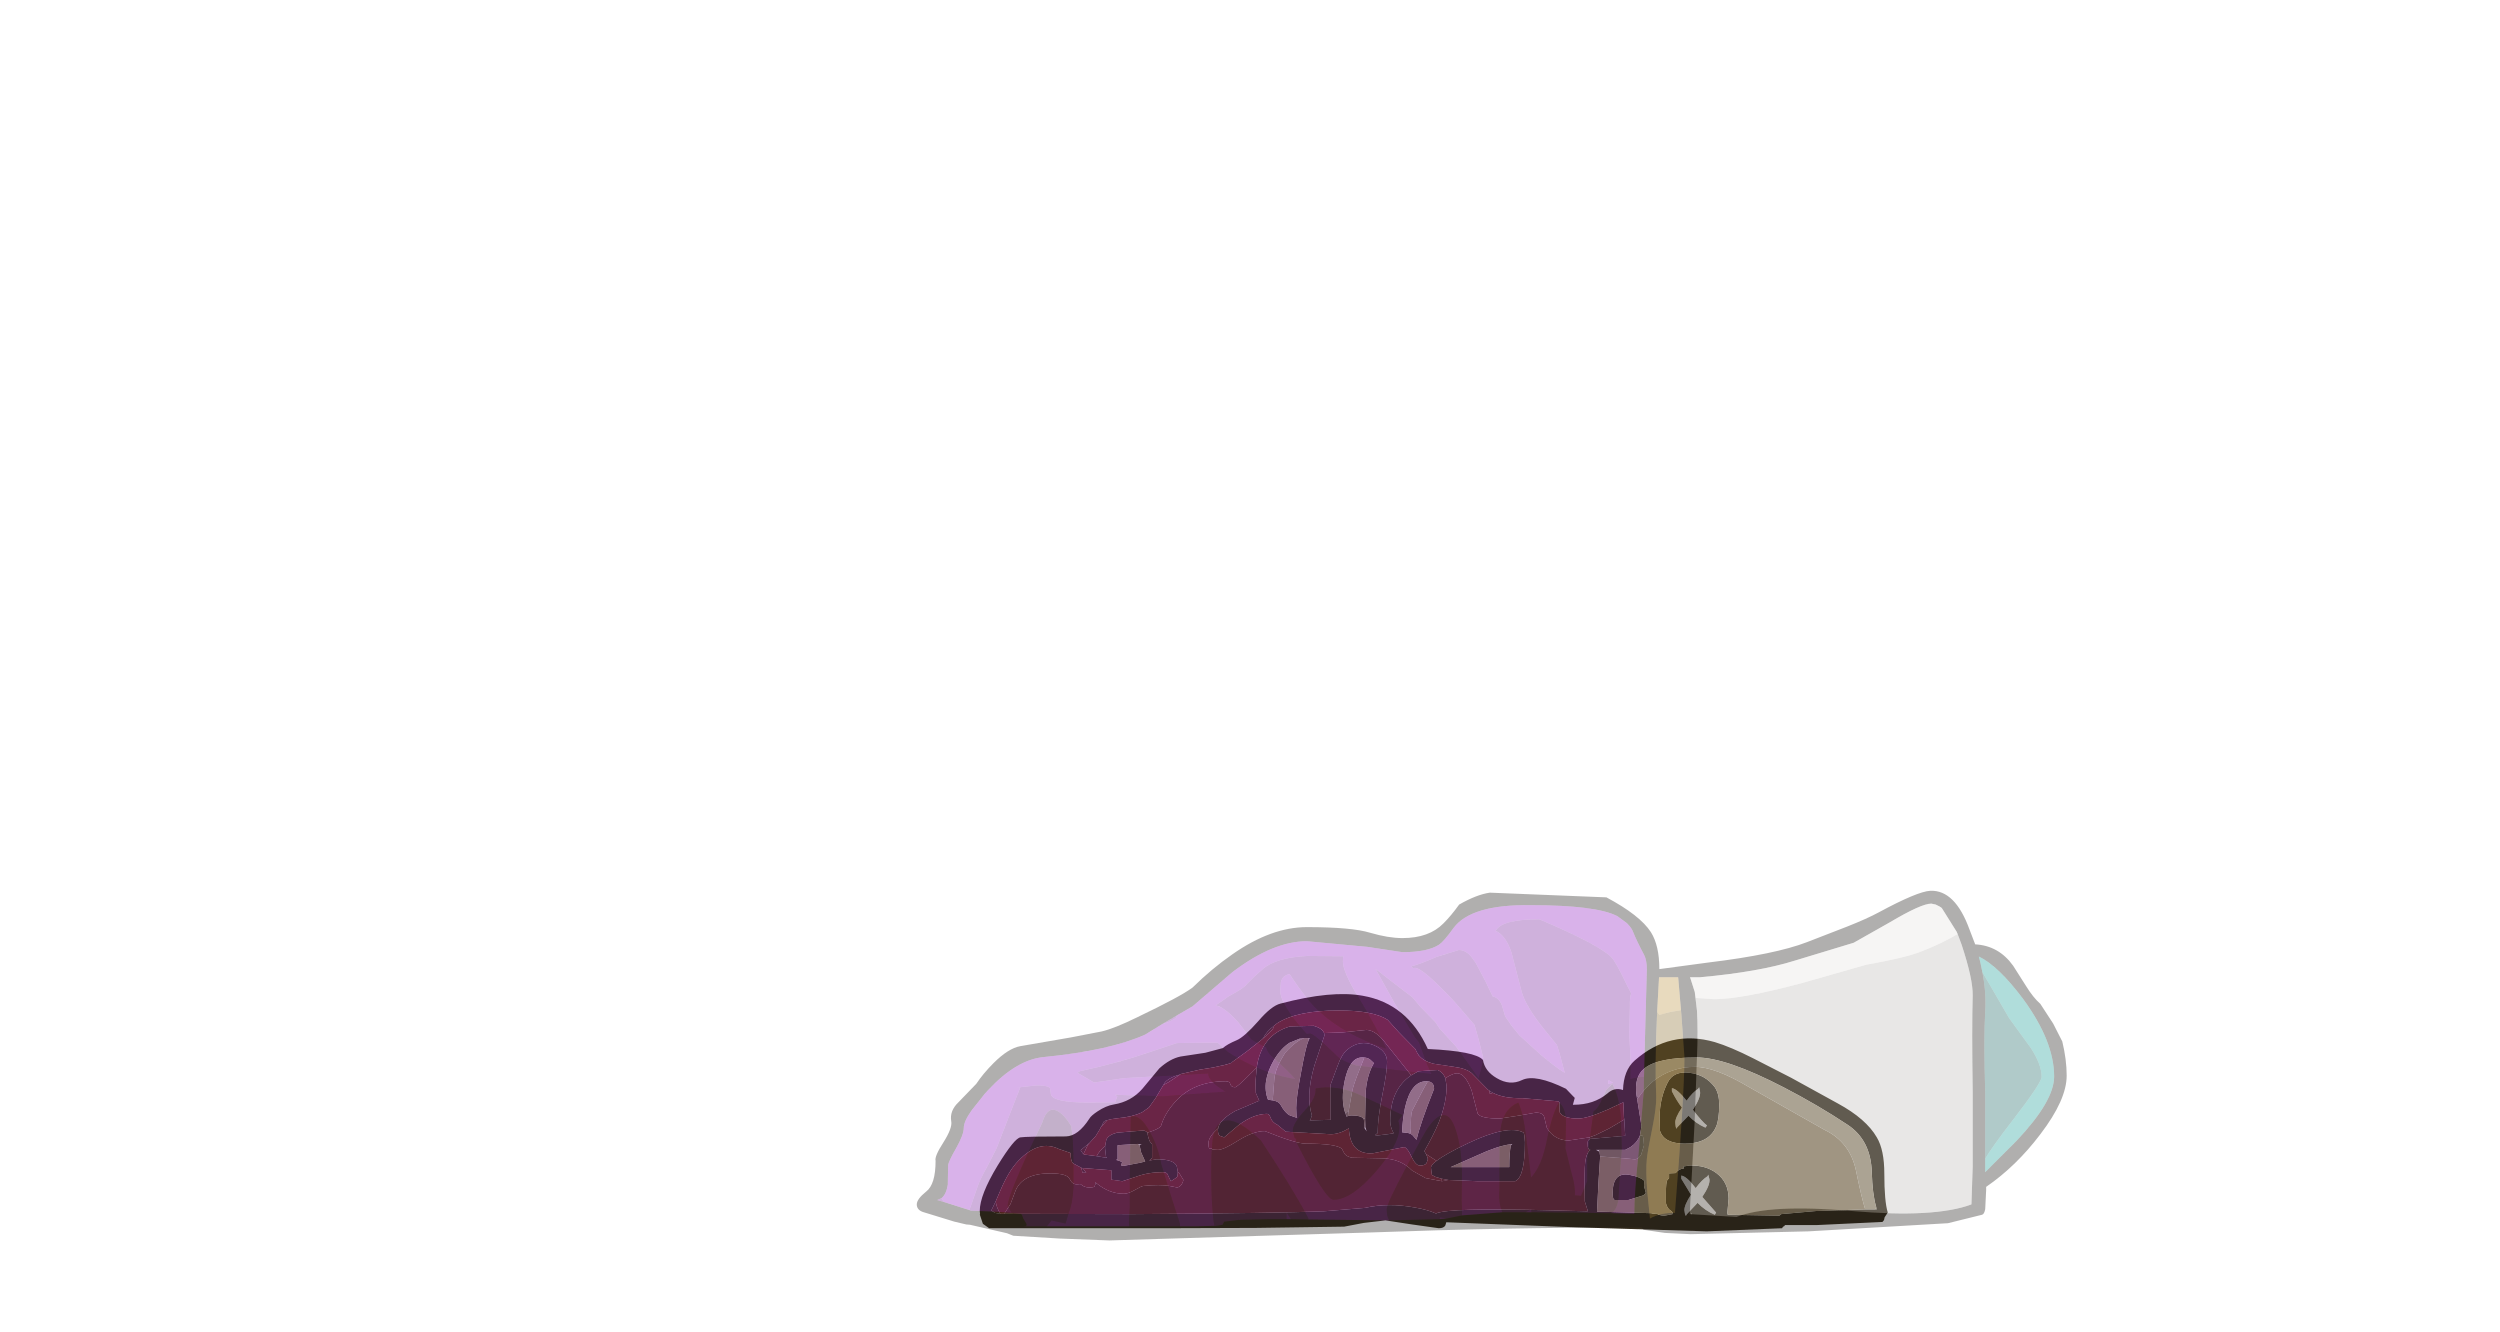 <?xml version="1.0" encoding="UTF-8" standalone="no"?>
<svg xmlns:ffdec="https://www.free-decompiler.com/flash" xmlns:xlink="http://www.w3.org/1999/xlink" ffdec:objectType="frame" height="212.55px" width="398.95px" xmlns="http://www.w3.org/2000/svg">
  <g transform="matrix(1.0, 0.0, 0.0, 1.0, 194.95, 196.05)">
    <use ffdec:characterId="445" height="37.85" transform="matrix(1.0, 0.0, 0.0, 1.0, -38.6, -37.4)" width="144.9" xlink:href="#shape0"/>
    <use ffdec:characterId="446" height="55.8" transform="matrix(1.0, 0.0, 0.0, 1.0, -48.65, -53.9)" width="183.5" xlink:href="#shape1"/>
  </g>
  <defs>
    <g id="shape0" transform="matrix(1.0, 0.0, 0.0, 1.0, 72.45, 18.9)">
      <path d="M-53.85 11.25 L-54.05 11.5 -54.0 11.1 -53.85 11.25 M24.95 4.2 L24.85 3.95 25.8 3.6 28.05 2.5 30.4 1.1 30.55 3.7 24.95 4.2 M-3.6 -5.95 Q-6.95 -3.7 -6.95 1.35 -6.95 2.3 -6.4 3.3 L-7.35 3.45 -9.0 3.65 -9.35 3.6 -9.25 3.5 -8.95 3.25 Q-8.95 0.85 -8.2 -2.85 -7.45 -6.5 -7.45 -8.1 -7.45 -9.85 -9.55 -10.75 -11.8 -11.7 -13.8 -10.05 -14.7 -9.3 -15.35 -7.45 L-16.45 -4.5 -16.45 1.15 -16.55 1.15 -19.8 1.25 -19.65 1.05 -19.45 0.45 Q-20.45 -2.7 -19.05 -7.5 L-17.45 -12.3 -17.5 -12.7 -17.4 -12.7 -14.55 -12.8 -10.7 -13.2 Q-9.15 -13.1 -7.55 -10.9 L-3.95 -6.4 -3.6 -5.95 M8.9 -3.45 L9.45 -3.15 8.95 -3.0 8.9 -3.45 M-2.4 -9.15 L-2.45 -9.15 -2.45 -9.25 -2.4 -9.15 M-25.5 -13.85 Q-25.35 -13.4 -27.45 -11.65 L-27.2 -11.9 Q-26.7 -12.95 -25.5 -13.85 M-40.45 -6.1 L-42.25 -4.9 -43.15 -4.4 -42.95 -4.75 Q-42.35 -5.55 -40.45 -6.1 M-45.4 -0.9 L-45.45 -0.8 -45.55 -0.75 -45.4 -0.9 M-51.85 1.15 L-52.1 1.2 -53.05 2.25 -52.7 1.5 Q-52.5 1.25 -51.85 1.15 M-54.9 4.8 L-55.2 5.15 -55.85 6.5 -56.05 6.45 -56.35 6.0 -54.9 4.8 M-53.8 6.95 Q-53.3 6.0 -52.45 5.35 L-52.45 5.75 -52.3 7.05 -52.3 7.2 -53.8 6.95 M-56.25 8.8 L-56.05 8.85 -55.45 9.6 -56.05 9.6 -56.25 8.8 M-69.9 14.15 Q-69.8 15.15 -69.15 16.15 L-70.05 16.0 -70.6 15.6 -69.9 14.15" fill="#4c2e1f" fill-rule="evenodd" stroke="none"/>
      <path d="M1.85 -5.5 L2.05 -4.2 Q2.05 -1.55 0.75 1.7 0.0 3.5 -1.5 6.15 L-1.25 6.6 Q-0.95 7.15 -0.95 7.45 L-1.15 8.05 Q-1.4 8.45 -2.2 8.45 -2.85 8.45 -3.5 7.15 -4.15 5.7 -4.7 5.5 L-9.75 6.5 Q-13.35 6.7 -13.55 2.5 -15.05 3.45 -16.45 3.45 L-23.6 3.05 -24.95 1.95 Q-25.8 1.55 -26.05 0.8 -26.25 0.2 -26.6 0.2 -28.75 0.2 -31.15 2.0 L-33.45 3.95 -34.15 3.7 Q-34.45 3.5 -34.45 2.7 L-34.4 2.5 Q-34.25 1.2 -31.7 -0.25 L-27.85 -1.9 -28.4 -3.15 -28.45 -4.9 -28.25 -7.2 Q-27.5 -12.4 -22.95 -13.75 L-19.15 -13.85 Q-17.8 -13.45 -17.5 -12.7 L-17.45 -12.3 -19.05 -7.5 Q-20.45 -2.7 -19.45 0.45 L-19.65 1.05 -19.8 1.25 -16.55 1.15 -16.45 1.15 -16.45 -4.5 -15.35 -7.45 Q-14.7 -9.3 -13.8 -10.05 -11.8 -11.7 -9.55 -10.75 -7.45 -9.85 -7.45 -8.1 -7.45 -6.5 -8.2 -2.85 -8.95 0.85 -8.95 3.25 L-9.25 3.5 -9.35 3.6 -9.0 3.65 -7.35 3.45 -6.4 3.3 Q-6.95 2.3 -6.95 1.35 -6.95 -3.7 -3.6 -5.95 L-2.45 -6.6 0.65 -6.8 Q1.5 -6.4 1.85 -5.5 M0.45 7.7 Q1.85 6.6 5.55 4.85 11.9 1.85 14.35 3.2 L14.45 3.6 14.55 4.7 Q14.55 10.25 13.0 10.95 L7.05 10.95 2.35 10.75 1.25 10.55 0.25 10.25 -0.3 9.95 -0.45 8.75 Q-0.4 8.3 0.45 7.7 M-45.7 3.2 Q-45.5 4.65 -44.95 5.0 L-44.95 7.25 -45.25 7.5 -45.4 7.65 -44.2 7.45 Q-41.4 7.45 -41.0 8.6 L-40.85 9.45 -40.85 9.7 -40.9 10.15 -40.95 10.25 -41.25 10.5 -41.95 10.95 -42.35 10.15 Q-42.5 9.5 -43.2 9.5 -45.55 9.5 -47.55 10.25 L-49.7 10.95 -51.45 10.7 -51.45 9.2 -56.05 8.85 -56.25 8.8 -57.55 8.1 Q-57.95 7.75 -57.95 6.55 L-57.95 6.45 -59.85 5.8 Q-63.0 4.25 -66.3 7.7 -67.8 9.25 -69.15 12.4 L-69.9 14.15 -70.6 15.6 -70.05 16.0 -69.15 16.15 -68.55 16.15 -48.05 16.2 Q-25.05 16.05 -17.55 15.75 L-10.95 15.2 Q-7.3 14.35 -3.0 15.15 -0.95 15.5 0.35 16.1 2.35 15.15 18.75 15.6 L24.6 15.75 24.1 14.15 24.05 11.25 Q24.05 8.3 24.25 7.4 24.5 6.25 25.0 5.95 L24.85 5.95 24.7 5.8 Q24.55 5.6 24.55 4.85 24.55 4.35 24.95 4.2 L30.55 3.7 30.4 1.1 30.35 0.75 30.25 -1.65 27.8 -0.5 Q24.5 0.95 23.05 0.95 20.65 0.95 20.1 -0.05 L20.05 -1.25 20.05 -1.65 19.85 -1.8 14.15 -2.3 Q11.15 -2.25 9.45 -3.15 L8.9 -3.45 8.9 -3.5 8.65 -3.65 8.55 -3.75 6.05 -6.3 Q5.15 -7.05 3.25 -7.3 L-0.05 -7.8 Q-1.6 -8.2 -2.35 -9.1 L-2.4 -9.15 -2.45 -9.25 -2.6 -9.45 -2.95 -10.15 -5.55 -12.8 -7.35 -14.8 Q-9.65 -16.3 -15.2 -16.3 -21.8 -16.3 -25.0 -14.25 L-25.5 -13.85 Q-26.7 -12.95 -27.2 -11.9 L-27.45 -11.65 -29.85 -9.75 -32.2 -8.05 -32.2 -8.0 Q-32.4 -7.85 -33.4 -7.6 L-35.2 -7.2 -37.35 -6.85 -40.4 -6.15 -40.45 -6.15 -40.45 -6.1 Q-42.35 -5.55 -42.95 -4.75 L-43.15 -4.4 -44.4 -2.3 -45.4 -0.9 -45.55 -0.75 -46.55 -0.05 Q-48.1 0.7 -50.45 0.9 L-50.8 0.95 -51.5 1.05 -51.7 1.1 -51.85 1.15 Q-52.5 1.25 -52.7 1.5 L-53.05 2.25 -53.1 2.25 -53.2 2.5 -53.25 2.6 -53.95 3.75 -54.9 4.8 -56.35 6.0 -56.05 6.45 -55.85 6.65 -55.8 6.7 -55.3 6.75 -53.8 6.95 -52.3 7.2 -52.2 7.2 -52.3 7.05 -52.45 5.75 -52.45 5.35 -52.25 4.3 Q-51.9 3.55 -50.55 3.2 L-46.3 2.85 Q-45.9 2.95 -45.7 3.2 M10.05 -5.5 Q12.15 -4.25 14.1 -5.2 16.2 -6.2 21.1 -3.8 L22.2 -2.65 22.5 -2.35 22.2 -1.25 22.3 -1.25 Q25.55 -1.25 27.7 -3.05 28.85 -4.1 30.2 -3.6 30.3 -6.75 32.05 -8.3 37.7 -13.3 44.85 -11.25 47.35 -10.5 51.0 -8.65 L57.05 -5.55 64.5 -1.45 Q69.0 1.0 70.7 3.95 71.9 5.95 71.9 9.75 71.9 14.15 72.45 15.95 L71.95 16.7 71.85 17.15 71.6 17.45 61.05 17.95 56.05 17.95 55.9 18.15 Q55.7 18.15 55.6 18.45 L43.55 18.95 22.55 18.3 2.0 17.5 1.85 18.0 Q1.6 18.45 0.8 18.45 L-3.45 17.85 -7.7 17.2 -11.15 17.6 -14.3 18.2 -28.35 18.4 -42.95 18.45 -70.95 18.45 -71.95 17.75 -72.45 16.25 -72.4 16.25 -72.45 15.7 Q-72.45 13.15 -69.6 8.45 -66.9 4.05 -65.95 3.95 -65.05 3.8 -58.7 3.8 -56.75 3.75 -54.95 0.95 -54.7 0.5 -53.65 -0.2 -52.3 -1.1 -51.05 -1.3 -48.3 -1.75 -46.5 -3.8 L-43.8 -7.05 Q-42.1 -8.6 -40.4 -8.95 L-36.45 -9.55 -33.65 -10.3 Q-33.0 -10.9 -31.45 -11.55 -30.25 -12.05 -28.0 -14.6 -25.9 -17.05 -24.45 -17.4 -16.3 -19.55 -11.35 -18.65 -4.2 -17.4 -0.95 -10.15 6.65 -9.8 7.85 -8.4 8.15 -6.6 10.05 -5.5 M32.35 -2.75 L32.45 -2.2 33.15 2.15 32.9 3.65 Q32.5 4.75 31.4 5.5 L30.55 5.95 26.35 5.95 25.9 5.95 26.35 6.2 26.45 6.25 26.55 7.0 26.55 7.05 26.3 10.85 26.05 15.8 34.7 16.05 35.05 16.15 35.45 16.1 35.45 16.05 Q36.05 16.45 36.8 16.45 L38.1 16.2 38.1 16.15 38.1 15.9 37.9 15.7 Q37.25 15.35 37.05 14.45 L37.05 12.8 Q37.05 11.2 37.25 10.8 L37.55 10.45 37.55 9.7 38.6 9.65 Q39.05 9.0 39.95 8.9 L39.8 8.6 40.8 8.45 Q43.35 8.35 45.1 9.65 47.05 11.1 47.05 13.75 L46.85 16.0 46.9 16.25 46.9 16.3 55.15 16.45 55.45 16.2 61.05 15.7 68.85 15.45 70.45 15.45 70.7 15.45 70.6 15.05 Q70.0 13.05 69.9 9.5 69.75 4.4 66.05 1.95 61.3 -1.2 55.9 -4.0 46.65 -8.8 41.95 -8.8 35.65 -8.8 33.55 -7.0 31.95 -5.65 32.35 -2.75 M38.0 -3.9 L38.0 -3.4 Q38.75 -1.9 39.6 -0.8 38.45 0.9 38.55 1.7 38.65 2.95 38.85 2.35 L40.65 0.5 Q41.85 1.75 43.35 2.4 L43.6 2.05 Q42.9 1.55 41.35 -0.45 42.6 -2.35 42.5 -3.3 L42.35 -4.05 42.2 -3.8 Q41.3 -3.25 40.35 -1.9 38.85 -3.8 38.0 -3.9 M44.85 -4.05 Q45.55 -3.0 45.55 -1.3 45.55 1.15 45.05 2.25 43.9 4.95 40.05 4.95 36.75 4.95 36.1 2.9 L36.05 0.7 Q36.05 -2.25 37.3 -4.75 38.25 -6.7 40.85 -6.35 43.35 -6.05 44.85 -4.05 M43.7 10.15 Q42.8 10.7 41.8 12.05 40.35 10.15 39.5 10.05 L39.5 10.55 41.05 13.1 Q39.95 14.8 40.0 15.6 40.15 16.85 40.35 16.25 L42.1 14.4 Q43.3 15.65 44.85 16.3 L45.05 15.95 42.85 13.45 Q44.1 11.6 44.0 10.65 L43.8 9.9 43.7 10.15 M41.2 16.2 L41.2 16.05 41.1 16.2 41.2 16.2 M31.3 9.95 Q32.95 10.25 33.6 10.9 L33.55 11.7 33.85 12.85 33.45 13.2 31.05 13.95 28.85 13.95 28.7 13.8 Q28.55 13.6 28.55 12.85 28.55 9.4 31.3 9.95 M12.3 5.05 L12.25 5.05 Q10.1 5.35 7.0 6.8 L2.7 8.7 12.05 8.7 Q12.05 6.45 12.3 5.25 L12.55 5.0 12.3 5.05 M-20.7 -11.9 L-21.4 -11.8 -23.0 -11.15 Q-24.4 -10.25 -25.5 -8.4 -27.55 -4.85 -26.45 -2.05 L-26.35 -2.05 -26.05 -2.0 -25.7 -1.95 Q-24.75 -1.8 -24.45 -1.25 -23.7 0.1 -22.95 0.45 L-21.8 0.85 -21.9 0.55 -21.95 -0.75 Q-21.95 -2.4 -21.15 -6.55 -20.4 -10.7 -19.95 -11.55 L-19.8 -11.9 -19.95 -11.9 -20.7 -11.9 M-10.95 0.8 L-10.85 -3.5 Q-10.6 -6.15 -9.55 -7.9 L-10.2 -8.5 Q-10.65 -8.8 -11.3 -8.8 L-11.45 -8.8 Q-13.4 -8.8 -14.2 -5.15 -14.85 -2.1 -14.15 0.0 L-13.95 0.5 -14.0 0.6 -13.85 0.6 -13.7 0.55 -13.2 0.45 Q-11.4 0.45 -11.15 1.1 L-11.05 2.3 -11.05 2.5 -10.7 3.0 -10.9 2.35 -10.95 1.15 -10.95 0.8 M-1.0 -5.0 L-1.2 -5.0 Q-3.65 -5.0 -4.6 -0.75 -5.0 1.2 -5.05 3.15 L-5.0 3.15 -4.15 3.25 -3.9 3.3 -3.85 3.35 Q-3.5 3.45 -3.3 3.7 L-2.75 4.35 Q-2.2 1.85 0.05 -3.8 0.05 -4.9 -1.0 -5.0 M-47.2 5.0 L-50.45 5.2 -50.45 7.45 -50.7 7.55 Q-49.85 7.75 -49.7 8.0 -50.2 8.5 -49.5 8.5 L-46.85 8.0 -46.05 7.8 -46.7 6.35 -46.95 5.2 -46.6 5.1 -47.2 5.0" fill="#362e1f" fill-rule="evenodd" stroke="none"/>
      <path d="M2.35 10.75 L2.3 10.75 1.3 10.95 1.25 10.55 2.35 10.75 M-40.4 -6.15 L-40.45 -6.1 -40.45 -6.15 -40.4 -6.15" fill="#5a2e1f" fill-rule="evenodd" stroke="none"/>
      <path d="M32.45 -2.2 L32.35 -2.75 32.7 -2.45 32.6 -2.3 32.45 -2.2 M26.55 7.0 L26.45 6.25 26.35 6.2 26.35 5.95 30.55 5.95 31.4 5.5 Q32.5 4.75 32.9 3.65 L33.35 3.7 33.45 4.1 33.55 5.2 33.1 6.7 Q32.65 7.45 32.05 7.45 L30.5 7.3 26.55 7.0 M-21.35 -11.6 L-21.4 -11.8 -20.7 -11.9 -21.35 -11.6 M-13.7 0.55 L-13.85 0.6 -13.95 0.5 -14.15 0.0 -13.6 -0.15 -13.7 0.55 M-1.0 -5.0 L-1.0 -4.9 -1.2 -5.0 -1.0 -5.0" fill="#847a66" fill-rule="evenodd" stroke="none"/>
      <path d="M70.6 15.05 L70.7 15.45 70.45 15.45 70.6 15.05 M12.25 5.05 L12.3 5.05 12.3 5.25 12.25 5.05 M-10.95 0.8 L-10.95 1.15 -10.9 2.35 -11.05 2.3 -11.15 1.1 -10.95 0.8" fill="#786b54" fill-rule="evenodd" stroke="none"/>
      <path d="M38.0 -3.9 Q38.85 -3.8 40.35 -1.9 41.3 -3.25 42.2 -3.8 L42.35 -4.05 42.5 -3.3 Q42.6 -2.35 41.35 -0.45 42.9 1.55 43.6 2.05 L43.35 2.4 Q41.85 1.75 40.65 0.5 L38.85 2.35 Q38.65 2.95 38.55 1.7 38.45 0.9 39.6 -0.8 38.75 -1.9 38.0 -3.4 L38.0 -3.9 M43.7 10.15 L43.8 9.9 44.0 10.65 Q44.1 11.6 42.85 13.45 L45.05 15.95 44.85 16.3 Q43.3 15.65 42.1 14.4 L40.35 16.25 Q40.15 16.85 40.0 15.6 39.95 14.8 41.05 13.1 L39.5 10.55 39.5 10.05 Q40.35 10.15 41.8 12.05 42.8 10.7 43.7 10.15" fill="#665e55" fill-opacity="0.498" fill-rule="evenodd" stroke="none"/>
      <path d="M32.45 -2.2 L32.6 -2.3 32.7 -2.45 Q33.6 -3.8 35.0 -5.0 37.9 -7.3 41.7 -7.3 44.9 -7.3 50.35 -4.05 L62.35 2.75 Q66.45 4.7 67.4 9.35 68.25 13.5 68.85 15.45 L61.05 15.7 55.45 16.2 55.15 16.45 46.9 16.3 46.9 16.25 46.85 16.0 47.05 13.75 Q47.05 11.1 45.1 9.65 43.35 8.35 40.8 8.45 L39.8 8.6 39.95 8.9 Q39.05 9.0 38.6 9.65 L37.55 9.7 37.55 10.45 37.25 10.8 Q37.05 11.2 37.05 12.8 L37.05 14.45 Q37.25 15.35 37.9 15.7 L38.1 15.9 38.1 16.15 38.1 16.2 36.8 16.45 Q36.05 16.45 35.45 16.05 L35.45 16.1 35.05 16.15 34.7 16.05 26.05 15.8 26.3 10.85 26.55 7.05 26.55 7.0 30.5 7.3 32.05 7.45 Q32.65 7.45 33.1 6.7 L33.55 5.2 33.45 4.1 33.35 3.7 32.9 3.65 33.15 2.15 32.45 -2.2 M44.85 -4.05 Q43.35 -6.05 40.85 -6.35 38.25 -6.7 37.3 -4.75 36.05 -2.25 36.05 0.7 L36.1 2.9 Q36.75 4.95 40.05 4.95 43.9 4.95 45.05 2.25 45.55 1.15 45.55 -1.3 45.55 -3.0 44.85 -4.05 M31.3 9.95 Q28.55 9.4 28.55 12.85 28.55 13.6 28.7 13.8 L28.85 13.95 31.05 13.95 33.45 13.2 33.85 12.85 33.55 11.7 33.6 10.9 Q32.95 10.25 31.3 9.95 M12.25 5.05 L12.3 5.25 Q12.05 6.45 12.05 8.7 L2.7 8.7 7.0 6.8 Q10.1 5.35 12.25 5.05 M-21.35 -11.6 L-20.7 -11.9 -19.95 -11.9 -19.95 -11.55 Q-20.4 -10.7 -21.15 -6.55 -21.95 -2.4 -21.95 -0.75 L-21.9 0.55 -21.8 0.85 -22.95 0.45 Q-23.7 0.1 -24.45 -1.25 -24.75 -1.8 -25.7 -1.95 L-25.45 -5.25 Q-25.35 -6.85 -24.1 -8.9 L-23.75 -9.5 Q-22.65 -10.8 -21.35 -11.6 M-11.3 -8.8 Q-10.65 -8.8 -10.2 -8.5 L-9.55 -7.9 Q-10.6 -6.15 -10.85 -3.5 L-10.95 0.8 -11.15 1.1 Q-11.4 0.45 -13.2 0.45 L-13.7 0.55 -13.6 -0.15 -13.05 -3.25 Q-12.85 -4.4 -11.85 -6.85 L-11.1 -8.75 -11.3 -8.8 M-1.0 -4.9 L-1.0 -5.0 Q0.05 -4.9 0.05 -3.8 -2.2 1.85 -2.75 4.35 L-3.3 3.7 Q-3.5 3.45 -3.85 3.35 L-3.75 3.35 -3.65 2.6 Q-3.7 0.4 -3.45 -0.3 L-1.6 -3.85 -1.0 -4.9 M-46.95 5.2 L-46.7 6.35 -46.05 7.8 -46.85 8.0 -49.5 8.5 Q-50.2 8.5 -49.7 8.0 -49.85 7.75 -50.7 7.55 L-50.45 7.45 -50.45 5.2 -47.2 5.0 -46.95 5.2" fill="#93856a" fill-rule="evenodd" stroke="none"/>
      <path d="M32.7 -2.45 L32.35 -2.75 Q31.95 -5.65 33.55 -7.0 35.65 -8.8 41.95 -8.8 46.65 -8.8 55.9 -4.0 61.3 -1.2 66.05 1.95 69.75 4.4 69.9 9.5 70.0 13.05 70.6 15.05 L70.45 15.45 68.85 15.45 Q68.25 13.5 67.4 9.35 66.45 4.7 62.35 2.75 L50.35 -4.05 Q44.9 -7.3 41.7 -7.3 37.9 -7.3 35.0 -5.0 33.6 -3.8 32.7 -2.45 M-21.4 -11.8 L-21.35 -11.6 Q-22.65 -10.8 -23.75 -9.5 L-24.1 -8.9 Q-25.35 -6.85 -25.45 -5.25 L-25.7 -1.95 -26.05 -2.0 -26.35 -2.05 -26.45 -2.05 Q-27.55 -4.85 -25.5 -8.4 -24.4 -10.25 -23.0 -11.15 L-21.4 -11.8 M-14.15 0.0 Q-14.85 -2.1 -14.2 -5.15 -13.4 -8.8 -11.45 -8.8 L-11.3 -8.8 -11.1 -8.75 -11.85 -6.85 Q-12.85 -4.4 -13.05 -3.25 L-13.6 -0.15 -14.15 0.0 M-1.2 -5.0 L-1.0 -4.9 -1.6 -3.85 -3.45 -0.3 Q-3.7 0.4 -3.65 2.6 L-3.75 3.35 -3.85 3.35 -3.9 3.3 -4.15 3.25 -5.0 3.15 -5.05 3.15 Q-5.0 1.2 -4.6 -0.75 -3.65 -5.0 -1.2 -5.0" fill="#a49983" fill-rule="evenodd" stroke="none"/>
      <path d="M-1.25 6.6 L-1.5 6.15 Q0.0 3.5 0.75 1.7 2.05 -1.55 2.05 -4.2 L1.85 -5.5 Q3.25 -6.4 3.95 -6.25 5.1 -6.05 6.05 -3.5 L7.0 0.15 Q7.45 0.95 10.55 0.95 L13.45 0.5 16.3 0.0 Q17.5 0.0 17.65 0.8 L18.05 2.45 Q19.3 4.45 21.55 4.45 L24.85 3.95 24.95 4.2 Q24.55 4.35 24.55 4.85 24.55 5.6 24.7 5.8 L24.85 5.95 25.0 5.95 Q24.5 6.25 24.25 7.4 24.05 8.3 24.05 11.25 L24.1 14.15 24.6 15.75 18.75 15.6 Q2.35 15.15 0.35 16.1 -0.95 15.5 -3.0 15.15 -7.3 14.35 -10.95 15.2 L-17.55 15.75 Q-25.05 16.05 -48.05 16.2 L-68.55 16.15 -67.55 14.6 -66.7 12.35 Q-65.5 9.7 -61.2 9.7 -58.5 9.7 -58.1 10.6 -57.7 11.45 -56.95 11.45 L-56.4 11.4 -56.25 11.5 Q-55.75 11.95 -54.95 11.95 -54.2 11.95 -54.1 11.75 L-54.05 11.5 -53.85 11.25 Q-51.8 12.95 -49.45 12.95 -48.75 12.95 -47.7 12.35 -46.6 11.7 -46.3 11.7 -43.7 11.45 -42.2 11.7 L-40.95 11.95 Q-40.2 11.8 -39.95 10.75 L-40.65 9.6 -40.85 9.45 -41.0 8.6 Q-41.4 7.45 -44.2 7.45 L-45.4 7.65 -45.25 7.5 -44.95 7.25 -44.95 5.0 Q-45.5 4.65 -45.7 3.2 -44.05 2.7 -43.55 2.2 -43.0 0.3 -41.5 -1.45 -38.55 -5.0 -33.2 -5.0 -32.55 -5.0 -32.45 -4.5 -32.3 -4.05 -31.7 -4.05 -31.4 -4.05 -29.5 -5.95 L-28.25 -7.2 -28.45 -4.9 -28.4 -3.15 -27.85 -1.9 -31.7 -0.25 Q-34.25 1.2 -34.4 2.5 -35.95 3.85 -35.95 4.85 -35.95 6.1 -35.55 5.7 L-35.25 5.9 -34.45 5.95 Q-33.55 5.95 -31.2 4.45 -28.8 2.95 -26.95 2.95 -22.0 4.95 -20.45 4.95 -15.45 4.95 -14.65 5.8 L-14.25 6.55 Q-13.95 7.0 -13.05 7.2 L-8.25 7.3 Q-5.3 7.35 -3.45 9.25 L-1.3 10.45 1.3 10.95 2.3 10.75 2.35 10.75 7.05 10.95 13.0 10.95 Q14.55 10.25 14.55 4.7 L14.45 3.6 14.35 3.2 Q11.9 1.85 5.55 4.85 1.85 6.6 0.45 7.7 L-1.25 6.6" fill="#562e1f" fill-rule="evenodd" stroke="none"/>
      <path d="M-1.25 6.6 L0.45 7.7 Q-0.4 8.3 -0.45 8.75 L-0.3 9.95 0.25 10.25 1.25 10.55 1.3 10.95 -1.3 10.45 -3.45 9.25 Q-5.3 7.35 -8.25 7.3 L-13.05 7.2 Q-13.95 7.0 -14.25 6.55 L-14.65 5.8 Q-15.45 4.95 -20.45 4.95 -22.0 4.95 -26.95 2.95 -28.8 2.95 -31.2 4.45 -33.55 5.95 -34.45 5.95 L-35.25 5.9 -35.55 5.7 Q-35.95 6.1 -35.95 4.85 -35.95 3.85 -34.4 2.5 L-34.45 2.7 Q-34.45 3.5 -34.15 3.7 L-33.45 3.95 -31.15 2.0 Q-28.75 0.2 -26.6 0.2 -26.25 0.2 -26.05 0.8 -25.8 1.55 -24.95 1.95 L-23.6 3.05 -16.45 3.45 Q-15.05 3.45 -13.55 2.5 -13.35 6.7 -9.75 6.5 L-4.7 5.5 Q-4.15 5.7 -3.5 7.15 -2.85 8.45 -2.2 8.45 -1.4 8.45 -1.15 8.05 L-0.95 7.45 Q-0.95 7.15 -1.25 6.6 M-28.25 -7.2 L-29.5 -5.95 Q-31.4 -4.05 -31.7 -4.05 -32.3 -4.05 -32.45 -4.5 -32.55 -5.0 -33.2 -5.0 -38.55 -5.0 -41.5 -1.45 -43.0 0.3 -43.55 2.2 -44.05 2.7 -45.7 3.2 -45.9 2.95 -46.3 2.85 L-50.55 3.2 Q-51.9 3.55 -52.25 4.3 L-52.45 5.35 Q-53.3 6.0 -53.8 6.95 L-55.3 6.75 -55.8 6.7 -55.85 6.65 -56.05 6.45 -55.85 6.5 -55.2 5.15 -54.9 4.8 -53.95 3.75 -53.25 2.6 -53.2 2.5 -53.1 2.25 -53.05 2.25 -52.1 1.2 -51.85 1.15 -51.7 1.1 -51.5 1.05 -50.8 0.95 -50.45 0.9 Q-48.1 0.7 -46.55 -0.05 L-45.55 -0.75 -45.45 -0.8 -45.4 -0.9 -44.4 -2.3 -43.15 -4.4 -42.25 -4.9 -40.45 -6.1 -40.4 -6.15 -37.35 -6.85 -35.2 -7.2 -33.4 -7.6 Q-32.4 -7.85 -32.2 -8.0 L-32.2 -8.05 -29.85 -9.75 -27.45 -11.65 Q-25.35 -13.4 -25.5 -13.85 L-25.0 -14.25 Q-21.8 -16.3 -15.2 -16.3 -9.65 -16.3 -7.35 -14.8 L-5.55 -12.8 -2.95 -10.15 -2.6 -9.45 -2.45 -9.25 -2.45 -9.15 -2.4 -9.15 -2.35 -9.1 Q-1.6 -8.2 -0.05 -7.8 L3.25 -7.3 Q5.15 -7.05 6.05 -6.3 L8.55 -3.75 8.65 -3.65 8.9 -3.5 8.9 -3.45 8.95 -3.0 9.45 -3.15 Q11.15 -2.25 14.15 -2.3 L19.85 -1.8 20.05 -1.65 20.05 -1.25 20.1 -0.05 Q20.65 0.95 23.05 0.95 24.5 0.95 27.8 -0.5 L30.25 -1.65 30.35 0.75 30.4 1.1 28.05 2.5 25.8 3.6 24.85 3.95 21.55 4.45 Q19.3 4.45 18.05 2.45 L17.65 0.8 Q17.5 0.0 16.3 0.0 L13.45 0.5 10.55 0.95 Q7.45 0.95 7.0 0.15 L6.05 -3.5 Q5.1 -6.05 3.95 -6.25 3.25 -6.4 1.85 -5.5 1.5 -6.4 0.65 -6.8 L-2.45 -6.6 -3.6 -5.95 -3.95 -6.4 -7.55 -10.9 Q-9.15 -13.1 -10.7 -13.2 L-14.55 -12.8 -17.4 -12.7 -17.5 -12.7 Q-17.8 -13.45 -19.15 -13.85 L-22.95 -13.75 Q-27.5 -12.4 -28.25 -7.2 M-40.85 9.45 L-40.65 9.6 -39.95 10.75 Q-40.2 11.8 -40.95 11.95 L-42.2 11.7 Q-43.7 11.45 -46.3 11.7 -46.6 11.7 -47.7 12.35 -48.75 12.95 -49.45 12.95 -51.8 12.95 -53.85 11.25 L-54.0 11.1 -54.05 11.5 -54.1 11.75 Q-54.2 11.95 -54.95 11.95 -55.75 11.95 -56.25 11.5 L-56.4 11.4 -56.95 11.45 Q-57.7 11.45 -58.1 10.6 -58.5 9.7 -61.2 9.7 -65.5 9.7 -66.7 12.35 L-67.55 14.6 -68.55 16.15 -69.15 16.15 Q-69.8 15.15 -69.9 14.15 L-69.15 12.4 Q-67.8 9.25 -66.3 7.7 -63.0 4.25 -59.85 5.8 L-57.95 6.45 -57.95 6.55 Q-57.95 7.75 -57.55 8.1 L-56.25 8.8 -56.05 9.6 -55.45 9.6 -56.05 8.85 -51.45 9.2 -51.45 10.7 -49.7 10.95 -47.55 10.25 Q-45.55 9.5 -43.2 9.5 -42.5 9.5 -42.35 10.15 L-41.95 10.95 -41.25 10.5 -40.95 10.25 -40.9 10.15 -40.85 9.7 -40.85 9.45" fill="#692e1f" fill-rule="evenodd" stroke="none"/>
    </g>
    <g id="shape1" transform="matrix(1.0, 0.0, 0.0, 1.0, 80.0, 30.3)">
      <path d="M36.05 -0.65 L36.3 -10.45 36.35 -12.0 36.5 -17.75 Q36.5 -19.25 36.05 -20.1 34.9 -22.25 34.3 -23.75 34.1 -24.35 33.3 -25.15 L31.8 -26.25 Q28.4 -28.0 18.0 -28.0 8.45 -28.15 5.65 -24.35 4.1 -22.2 3.35 -21.7 1.5 -20.5 -2.5 -20.5 L-8.1 -21.35 -17.75 -22.25 Q-23.15 -22.25 -29.65 -17.3 L-36.0 -11.85 -38.5 -10.4 -40.95 -8.95 -42.9 -7.75 -43.55 -7.35 Q-49.2 -4.8 -59.85 -3.75 -64.15 -3.3 -68.65 1.55 L-69.2 2.15 -69.35 2.35 -71.25 4.75 Q-72.5 6.5 -72.5 7.55 -72.5 8.6 -73.7 10.75 -74.95 12.9 -75.0 13.55 L-75.05 16.6 Q-75.3 18.15 -76.05 18.75 L-76.75 19.05 -75.7 19.35 -71.6 20.65 -71.35 20.75 -67.6 20.9 -64.85 21.1 -63.35 21.25 -63.2 21.45 -63.0 22.0 -62.55 22.75 Q-62.25 23.25 -62.95 23.25 L-59.25 23.25 -46.1 23.25 -38.0 23.25 -35.6 23.25 -32.0 23.15 -31.2 23.0 -30.95 22.5 -28.5 22.2 -28.35 22.2 -23.8 22.1 -23.7 22.1 -21.0 22.1 -20.3 22.1 -17.55 22.15 -9.1 22.25 -4.6 22.3 3.4 22.1 4.55 22.0 7.0 21.5 13.45 21.0 17.15 21.0 18.1 21.0 23.9 21.05 24.75 21.05 29.9 21.15 30.8 21.15 34.5 21.25 Q34.5 18.0 35.2 11.4 L36.0 1.75 36.05 -0.65 M6.55 -28.1 Q9.35 -29.7 11.45 -30.0 L30.05 -29.25 Q35.4 -26.4 37.15 -23.7 38.5 -21.55 38.5 -17.8 L46.3 -18.85 Q57.0 -20.15 62.05 -22.1 L68.5 -24.6 Q71.65 -25.85 73.5 -26.85 79.7 -30.2 81.75 -30.3 85.7 -30.45 88.0 -24.1 L88.9 -21.75 Q92.65 -21.55 94.95 -18.35 L96.95 -15.2 Q98.15 -13.25 99.3 -12.25 L101.35 -9.1 102.8 -6.25 Q103.5 -3.35 103.5 -0.8 103.5 3.05 99.3 8.55 95.45 13.65 90.65 16.95 L90.65 17.45 90.5 20.5 Q90.35 21.3 90.0 21.4 L84.55 22.75 62.3 24.05 43.5 24.5 39.4 24.3 36.0 23.8 35.65 23.45 33.3 23.45 Q15.15 23.4 -8.35 24.25 L-49.25 25.5 -57.15 25.2 -64.6 24.75 -65.6 24.35 -71.5 23.0 -72.1 22.95 -74.0 22.5 -79.05 20.95 Q-80.0 20.6 -80.0 19.75 -80.0 18.9 -78.5 17.7 -77.0 16.55 -77.0 12.8 -77.2 12.1 -75.75 9.85 -74.3 7.55 -74.5 6.5 -74.8 4.8 -73.3 3.4 L-70.5 0.5 Q-69.4 -1.15 -67.75 -2.8 -65.4 -5.15 -63.5 -5.5 L-55.4 -6.9 -50.5 -7.85 Q-48.4 -8.35 -44.85 -10.1 -37.95 -13.4 -36.0 -14.85 -32.9 -17.9 -29.65 -20.15 -23.45 -24.5 -17.75 -24.5 -10.6 -24.5 -7.65 -23.6 -4.75 -22.75 -2.5 -22.75 1.75 -22.75 4.05 -25.1 5.3 -26.35 6.55 -28.1 M38.15 -11.0 Q37.75 -2.45 38.0 2.5 38.05 4.25 37.4 7.45 36.6 11.35 36.5 12.55 36.3 14.35 36.6 18.0 L37.0 22.0 Q38.7 21.05 41.0 21.1 L41.0 20.9 Q42.5 2.1 42.5 -3.8 L42.0 -10.7 41.95 -11.25 41.5 -16.5 38.45 -16.5 38.15 -11.0 M86.1 -23.4 L85.95 -23.75 83.6 -27.5 83.45 -27.65 83.35 -27.7 83.2 -27.8 82.6 -28.1 81.9 -28.25 Q80.3 -28.25 75.25 -25.25 L69.5 -22.0 60.1 -19.15 Q54.4 -17.35 45.0 -16.5 L43.4 -16.5 43.4 -16.45 43.45 -16.35 44.15 -14.15 44.5 -11.2 Q44.7 -8.1 44.5 -3.65 L44.15 6.2 43.35 21.3 43.4 21.3 50.8 21.75 Q56.15 19.65 69.2 20.8 82.4 21.95 88.3 19.75 L88.5 13.75 88.5 1.85 Q88.35 -8.35 88.5 -13.6 88.55 -16.2 86.75 -21.65 L86.1 -23.4 M90.55 14.55 L95.5 9.6 Q101.5 3.25 101.5 -0.65 101.5 -6.3 96.5 -13.1 92.6 -18.3 89.5 -19.8 L89.5 -19.7 89.7 -19.0 90.05 -17.3 Q90.7 -14.0 90.5 -11.0 90.25 -6.85 90.5 1.9 L90.5 12.45 90.5 14.5 90.5 14.6 90.55 14.55" fill="#120f0a" fill-opacity="0.329" fill-rule="evenodd" stroke="none"/>
      <path d="M90.05 -17.3 L91.2 -15.35 94.3 -10.0 97.75 -5.25 Q99.5 -2.6 99.5 -0.6 99.5 0.35 94.75 6.5 91.55 10.65 90.5 12.45 L90.5 1.9 Q90.25 -6.85 90.5 -11.0 90.7 -14.0 90.05 -17.3" fill="#12605b" fill-opacity="0.329" fill-rule="evenodd" stroke="none"/>
      <path d="M44.15 -14.15 L44.3 -13.2 47.25 -13.0 Q51.65 -13.0 61.35 -15.6 L71.5 -18.5 Q77.75 -19.6 80.25 -20.6 83.5 -21.85 86.1 -23.4 L86.75 -21.65 Q88.55 -16.2 88.5 -13.6 88.35 -8.35 88.5 1.85 L88.5 13.75 88.3 19.75 Q82.4 21.95 69.2 20.8 56.15 19.65 50.8 21.75 L43.4 21.3 43.35 21.3 44.15 6.2 44.5 -3.65 Q44.7 -8.1 44.5 -11.2 L44.15 -14.15" fill="#bbb8b3" fill-opacity="0.329" fill-rule="evenodd" stroke="none"/>
      <path d="M38.15 -11.0 L38.5 -10.5 40.2 -10.95 41.95 -11.25 42.0 -10.7 42.5 -3.8 Q42.5 2.1 41.0 20.9 L41.0 21.1 Q38.7 21.05 37.0 22.0 L36.6 18.0 Q36.3 14.35 36.5 12.55 36.6 11.35 37.4 7.45 38.05 4.25 38.0 2.5 37.75 -2.45 38.15 -11.0" fill="#886827" fill-opacity="0.329" fill-rule="evenodd" stroke="none"/>
      <path d="M-38.5 -10.4 L-38.6 -10.1 Q-39.1 -9.55 -40.85 -9.0 L-40.95 -8.95 -38.5 -10.4 M-76.05 18.75 L-75.7 19.35 -76.75 19.05 -76.05 18.75 M-71.6 20.65 L-70.35 17.05 Q-70.0 15.9 -68.7 13.6 L-67.25 10.75 -64.4 3.4 -63.45 1.0 -64.0 1.1 -60.8 0.75 Q-59.1 0.75 -58.75 1.2 L-58.6 2.15 Q-58.35 3.5 -52.5 3.5 L-48.35 3.45 -48.0 2.5 -48.4 2.25 -40.75 2.5 -30.7 1.75 Q-33.5 0.1 -33.5 -1.15 L-46.9 -0.4 -51.7 0.3 -54.35 -1.25 -54.0 -1.5 Q-47.6 -2.9 -43.0 -4.5 L-38.5 -6.0 -34.15 -6.05 -31.95 -6.05 -30.25 -4.45 -30.25 -4.5 Q-29.05 -3.7 -27.25 -2.8 -23.7 -0.95 -19.6 -0.25 -20.5 -1.35 -23.35 -3.9 -24.0 -4.45 -24.25 -5.35 -25.45 -5.85 -26.6 -6.6 L-28.7 -9.3 Q-30.95 -11.8 -32.3 -12.0 L-30.25 -13.45 Q-27.7 -14.8 -27.25 -15.5 L-26.25 -16.5 -24.85 -17.75 Q-22.75 -19.65 -17.65 -19.9 L-11.95 -19.85 -12.0 -19.0 Q-12.0 -17.4 -9.55 -13.35 -6.3 -7.9 -5.1 -5.1 -11.7 -7.35 -15.6 -10.9 -17.85 -12.9 -20.5 -17.0 -21.65 -16.8 -21.9 -15.7 L-22.0 -14.35 Q-22.0 -12.55 -19.25 -9.15 L-17.8 -7.45 -17.25 -7.5 Q-16.75 -7.5 -14.65 -5.55 L-12.6 -3.6 Q-11.4 -2.85 -9.8 -2.4 L2.15 -1.05 1.45 -2.55 0.15 -6.15 -0.5 -6.95 -3.75 -12.35 -6.8 -17.85 -4.3 -15.9 -0.9 -13.3 0.4 -11.75 2.75 -9.35 3.45 -8.3 6.05 -5.45 9.65 -0.35 10.1 -1.9 10.4 -3.6 9.65 -6.6 9.0 -8.9 5.8 -12.6 Q0.75 -18.0 -0.5 -18.0 L-0.8 -17.95 -1.1 -18.25 Q-0.05 -18.45 2.95 -19.75 L6.5 -20.85 Q7.8 -20.85 8.8 -19.35 L9.25 -18.7 10.75 -15.85 11.9 -13.45 Q12.85 -13.25 13.35 -12.1 L13.9 -10.25 14.9 -8.8 16.15 -7.25 19.5 -4.2 Q21.85 -2.2 23.4 -1.25 L22.6 -4.25 22.15 -5.7 20.15 -8.15 Q17.25 -11.75 16.55 -14.1 L14.9 -20.45 Q14.0 -23.15 12.4 -23.9 L12.25 -23.4 12.4 -23.95 Q13.4 -25.75 19.35 -25.75 28.65 -21.8 30.8 -19.75 31.55 -19.0 33.35 -15.2 L34.0 -13.95 Q33.75 -13.05 33.8 -11.95 L33.7 -7.35 33.9 -3.55 33.85 -0.25 35.0 -0.5 36.05 -0.65 36.0 1.75 35.2 11.4 Q34.5 18.0 34.5 21.25 L30.8 21.15 31.0 21.0 Q32.0 20.3 32.0 18.0 L32.25 14.15 32.5 11.0 32.35 5.8 Q32.05 2.45 31.0 0.5 L30.0 1.5 29.5 2.7 Q28.7 4.55 28.0 4.9 L27.25 10.5 Q27.0 11.6 27.0 13.25 L27.0 16.05 26.0 18.4 25.0 18.3 Q25.15 17.0 24.4 14.45 L23.5 10.8 23.6 6.85 Q23.6 4.4 22.5 3.5 21.45 5.05 20.55 9.55 19.75 13.65 18.0 15.5 L18.0 15.3 17.25 9.1 Q16.8 5.3 16.0 3.5 13.8 4.4 13.25 7.2 13.0 8.4 13.0 12.5 L13.0 17.3 Q12.8 19.5 13.45 21.0 L7.0 21.5 7.0 20.25 Q6.9 19.35 6.95 17.7 L7.0 15.3 Q7.0 10.85 6.0 7.85 4.55 3.45 1.75 7.3 1.1 8.1 -1.85 13.75 -5.0 19.65 -5.0 20.5 -5.0 21.7 -4.6 22.3 L-9.1 22.25 -17.55 22.15 -17.5 22.0 Q-20.05 17.15 -25.1 9.55 -30.9 4.0 -32.5 8.1 -33.0 9.4 -33.0 14.55 -33.0 20.5 -32.5 23.2 L-32.0 23.15 -35.6 23.25 -38.0 23.25 -38.0 22.85 -39.3 18.85 -41.0 13.3 Q-41.45 10.65 -42.8 8.2 -44.35 5.3 -45.85 5.75 L-46.0 15.3 -46.0 20.25 -46.15 22.65 -46.1 23.25 -59.25 23.25 -58.5 22.3 -56.25 22.8 -55.75 21.05 Q-55.15 19.7 -55.0 17.05 L-55.0 13.75 Q-55.0 9.5 -55.35 7.25 -56.4 5.5 -57.45 4.9 -59.15 3.9 -60.0 6.75 -65.5 18.25 -65.5 20.0 L-64.85 21.1 -67.6 20.9 -71.35 20.75 -71.6 20.65 M18.1 21.0 L17.15 21.0 18.0 20.55 18.1 21.0 M4.55 22.0 L3.4 22.1 3.5 21.8 4.55 22.0 M-20.3 22.1 L-21.0 22.1 -21.0 21.0 -20.3 22.1 M-23.7 22.1 L-23.8 22.1 -23.75 22.05 -23.7 22.1 M-28.35 22.2 L-28.5 22.2 -28.5 22.05 -28.35 22.2 M30.3 0.5 L31.1 0.35 30.4 -0.1 30.3 0.5 M-16.55 7.6 L-16.5 7.55 -16.5 7.6 -16.55 7.6 M-3.2 6.45 L-2.5 5.5 -9.35 2.25 Q-12.95 0.65 -16.35 1.25 -16.2 2.75 -18.1 4.8 -20.0 6.85 -20.0 8.05 L-19.7 9.15 -19.45 9.3 -19.5 9.65 Q-14.8 19.0 -13.5 19.0 -10.65 19.0 -6.75 14.5 -3.0 10.15 -3.0 7.5 -3.0 6.7 -3.2 6.45" fill="#6f1395" fill-opacity="0.329" fill-rule="evenodd" stroke="none"/>
      <path d="M90.05 -17.3 L89.7 -19.0 89.5 -19.7 89.5 -19.8 Q92.6 -18.3 96.5 -13.1 101.5 -6.3 101.5 -0.65 101.5 3.25 95.5 9.6 L90.55 14.55 90.5 14.5 90.5 12.45 Q91.55 10.65 94.75 6.5 99.5 0.35 99.5 -0.6 99.5 -2.6 97.75 -5.25 L94.3 -10.0 91.2 -15.35 90.05 -17.3" fill="#129994" fill-opacity="0.329" fill-rule="evenodd" stroke="none"/>
      <path d="M44.15 -14.15 L43.45 -16.35 43.4 -16.45 43.4 -16.5 45.0 -16.5 Q54.4 -17.35 60.1 -19.15 L69.5 -22.0 75.25 -25.25 Q80.3 -28.25 81.9 -28.25 L82.6 -28.1 83.2 -27.8 83.35 -27.7 83.45 -27.65 83.6 -27.5 85.95 -23.75 86.1 -23.4 Q83.5 -21.85 80.25 -20.6 77.75 -19.6 71.5 -18.5 L61.35 -15.6 Q51.65 -13.0 47.25 -13.0 L44.3 -13.2 44.15 -14.15" fill="#e6e3de" fill-opacity="0.329" fill-rule="evenodd" stroke="none"/>
      <path d="M41.95 -11.25 L40.2 -10.95 38.5 -10.5 38.15 -11.0 38.45 -16.5 41.5 -16.5 41.95 -11.25" fill="#bb913b" fill-opacity="0.329" fill-rule="evenodd" stroke="none"/>
      <path d="M-38.5 -10.4 L-36.0 -11.85 -29.65 -17.3 Q-23.15 -22.25 -17.75 -22.25 L-8.1 -21.35 -2.5 -20.5 Q1.5 -20.5 3.35 -21.7 4.1 -22.2 5.65 -24.35 8.45 -28.15 18.0 -28.0 28.4 -28.0 31.8 -26.25 L33.3 -25.15 Q34.1 -24.35 34.3 -23.75 34.9 -22.25 36.05 -20.1 36.5 -19.25 36.5 -17.75 L36.35 -12.0 36.3 -10.45 36.05 -0.65 35.0 -0.5 33.85 -0.25 33.9 -3.55 33.7 -7.35 33.8 -11.95 Q33.75 -13.05 34.0 -13.95 L33.35 -15.2 Q31.55 -19.0 30.8 -19.75 28.65 -21.8 19.35 -25.75 13.4 -25.75 12.4 -23.95 L12.25 -23.4 12.4 -23.9 Q14.0 -23.15 14.9 -20.45 L16.55 -14.1 Q17.25 -11.75 20.15 -8.15 L22.15 -5.7 22.6 -4.25 23.4 -1.25 Q21.85 -2.2 19.5 -4.2 L16.15 -7.25 14.9 -8.8 13.9 -10.25 13.35 -12.1 Q12.85 -13.25 11.9 -13.45 L10.75 -15.85 9.25 -18.7 8.8 -19.35 Q7.8 -20.85 6.5 -20.85 L2.95 -19.75 Q-0.05 -18.45 -1.1 -18.25 L-0.8 -17.95 -0.5 -18.0 Q0.75 -18.0 5.8 -12.6 L9.0 -8.9 9.65 -6.6 10.4 -3.6 10.1 -1.9 9.65 -0.35 6.05 -5.45 3.45 -8.3 2.75 -9.35 0.4 -11.75 -0.9 -13.3 -4.3 -15.9 -6.8 -17.85 -3.75 -12.35 -0.5 -6.95 0.15 -6.15 1.45 -2.55 2.15 -1.05 -9.8 -2.4 Q-11.4 -2.85 -12.6 -3.6 L-14.65 -5.55 Q-16.75 -7.5 -17.25 -7.5 L-17.8 -7.45 -19.25 -9.15 Q-22.0 -12.55 -22.0 -14.35 L-21.9 -15.7 Q-21.65 -16.8 -20.5 -17.0 -17.85 -12.9 -15.6 -10.9 -11.7 -7.35 -5.1 -5.1 -6.3 -7.9 -9.55 -13.35 -12.0 -17.4 -12.0 -19.0 L-11.95 -19.85 -17.65 -19.9 Q-22.75 -19.65 -24.85 -17.75 L-26.25 -16.5 -27.25 -15.5 Q-27.7 -14.8 -30.25 -13.45 L-32.3 -12.0 Q-30.95 -11.8 -28.7 -9.3 L-26.6 -6.6 Q-25.45 -5.85 -24.25 -5.35 -24.0 -4.45 -23.35 -3.9 -20.5 -1.35 -19.6 -0.25 -23.7 -0.95 -27.25 -2.8 -29.05 -3.7 -30.25 -4.5 L-30.25 -4.45 -31.95 -6.05 -34.15 -6.05 -38.5 -6.0 -43.0 -4.5 Q-47.6 -2.9 -54.0 -1.5 L-54.35 -1.25 -51.7 0.3 -46.9 -0.4 -33.5 -1.15 Q-33.5 0.1 -30.7 1.75 L-40.75 2.5 -48.4 2.25 -48.0 2.5 -48.35 3.45 -52.5 3.5 Q-58.35 3.5 -58.6 2.15 L-58.75 1.2 Q-59.1 0.75 -60.8 0.75 L-64.0 1.1 -63.45 1.0 -64.4 3.4 -67.25 10.75 -68.7 13.6 Q-70.0 15.9 -70.35 17.05 L-71.6 20.65 -75.7 19.35 -76.05 18.75 Q-75.3 18.15 -75.05 16.6 L-75.0 13.55 Q-74.95 12.9 -73.7 10.75 -72.5 8.6 -72.5 7.55 -72.5 6.5 -71.25 4.75 L-69.35 2.35 -69.2 2.15 -68.65 1.55 Q-64.15 -3.3 -59.85 -3.75 -49.2 -4.8 -43.55 -7.35 L-42.9 -7.75 -40.95 -8.95 -40.85 -9.0 Q-39.1 -9.55 -38.6 -10.1 L-38.5 -10.4 M30.3 0.5 L30.4 -0.1 31.1 0.35 30.3 0.5" fill="#8c16c1" fill-opacity="0.329" fill-rule="evenodd" stroke="none"/>
      <path d="M30.8 21.15 L29.9 21.15 24.75 21.05 23.9 21.05 18.1 21.0 18.0 20.55 17.15 21.0 13.45 21.0 Q12.8 19.5 13.0 17.3 L13.0 12.5 Q13.0 8.4 13.25 7.2 13.8 4.4 16.0 3.5 16.8 5.3 17.25 9.1 L18.0 15.3 18.0 15.5 Q19.75 13.65 20.55 9.55 21.45 5.05 22.5 3.5 23.6 4.4 23.6 6.85 L23.5 10.8 24.4 14.45 Q25.15 17.0 25.0 18.3 L26.0 18.4 27.0 16.05 27.0 13.25 Q27.0 11.6 27.25 10.5 L28.0 4.9 Q28.7 4.55 29.5 2.7 L30.0 1.5 31.0 0.5 Q32.05 2.45 32.35 5.8 L32.5 11.0 32.25 14.15 32.0 18.0 Q32.0 20.3 31.0 21.0 L30.8 21.15 M7.0 21.5 L4.55 22.0 3.5 21.8 3.4 22.1 -4.6 22.3 Q-5.0 21.7 -5.0 20.5 -5.0 19.65 -1.85 13.75 1.1 8.1 1.75 7.3 4.55 3.45 6.0 7.85 7.0 10.85 7.0 15.3 L6.95 17.7 Q6.9 19.35 7.0 20.25 L7.0 21.5 M-17.55 22.15 L-20.3 22.1 -21.0 21.0 -21.0 22.1 -23.7 22.1 -23.75 22.05 -23.8 22.1 -28.35 22.2 -28.5 22.05 -28.5 22.2 -30.95 22.5 -31.2 23.0 -32.0 23.15 -32.5 23.2 Q-33.0 20.5 -33.0 14.55 -33.0 9.4 -32.5 8.1 -30.9 4.0 -25.1 9.55 -20.05 17.15 -17.5 22.0 L-17.55 22.15 M-38.0 23.25 L-46.1 23.25 -46.15 22.65 -46.0 20.25 -46.0 15.3 -45.85 5.75 Q-44.35 5.3 -42.8 8.2 -41.45 10.65 -41.0 13.3 L-39.3 18.85 -38.0 22.85 -38.0 23.25 M-59.25 23.25 L-62.95 23.25 Q-62.25 23.25 -62.55 22.75 L-63.0 22.0 -63.2 21.45 -63.35 21.25 -64.85 21.1 -65.5 20.0 Q-65.5 18.25 -60.0 6.75 -59.15 3.9 -57.45 4.9 -56.4 5.5 -55.35 7.25 -55.0 9.5 -55.0 13.75 L-55.0 17.05 Q-55.15 19.7 -55.75 21.05 L-56.25 22.8 -58.5 22.3 -59.25 23.25 M-3.2 6.45 Q-3.0 6.7 -3.0 7.5 -3.0 10.15 -6.75 14.5 -10.65 19.0 -13.5 19.0 -14.8 19.0 -19.5 9.65 L-19.45 9.3 -19.7 9.15 -20.0 8.05 Q-20.0 6.85 -18.1 4.8 -16.2 2.75 -16.35 1.25 -12.95 0.65 -9.35 2.25 L-2.5 5.5 -3.2 6.45 M-16.55 7.6 L-16.5 7.6 -16.5 7.55 -16.55 7.6" fill="#4a115f" fill-opacity="0.329" fill-rule="evenodd" stroke="none"/>
    </g>
  </defs>
</svg>
